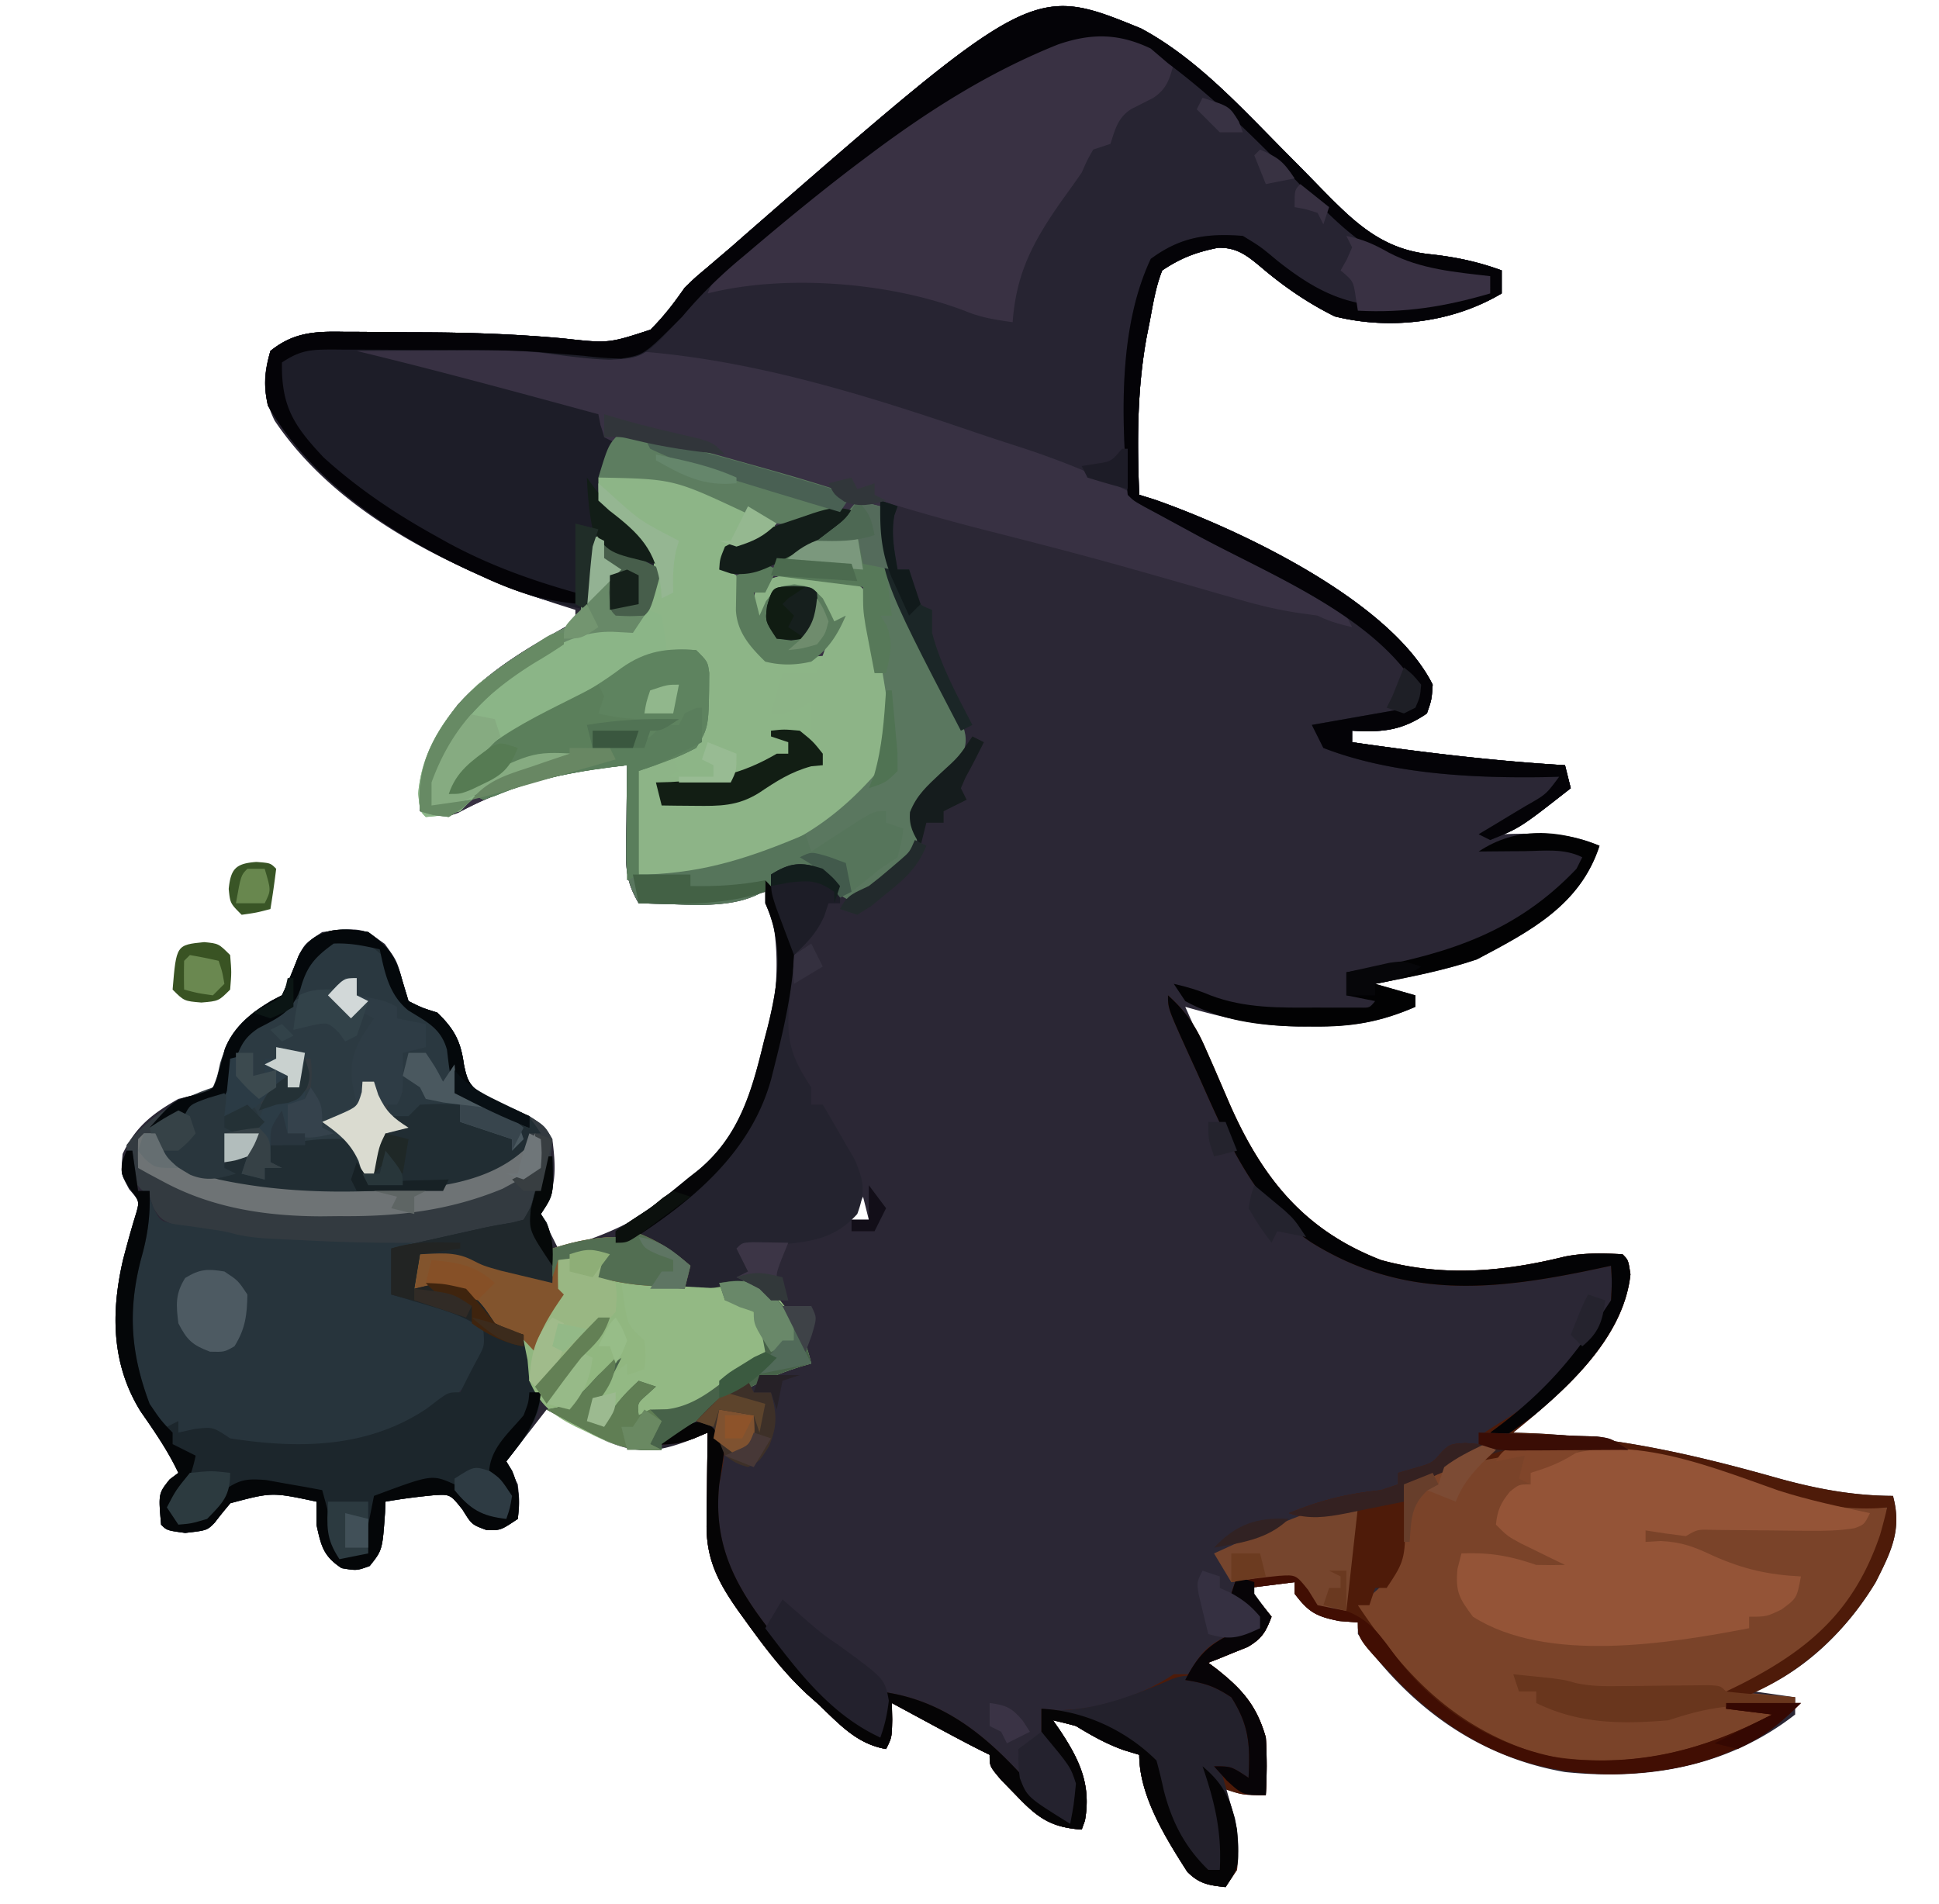<svg xmlns="http://www.w3.org/2000/svg" width="337" height="331"><path fill="#2B2735" d="M198.305 4.941c9.58 5.128 17.252 13.575 24.836 21.22l2.132 2.148a644 644 0 0 1 4.083 4.171c5.82 5.93 10.634 10.83 19.207 11.708 4.415.482 8.257 1.285 12.437 2.812v4c-8.578 5.1-19.34 6.387-29 4-4.716-2.324-8.93-5.233-12.926-8.645-2.4-2.003-4.196-3.382-7.394-3.285-3.824.775-6.406 1.747-9.68 3.93-1.15 2.86-1.608 5.915-2.187 8.938l-.529 2.67c-1.662 9.15-1.661 18.13-1.284 27.392l2.666.832C215.099 91.888 241.668 104.305 249 119c-.176 2.617-.176 2.617-1 5-4.334 2.993-7.817 3.311-13 3v2c12.32 1.78 24.571 3.262 37 4l1 4q-1.871 1.443-3.75 2.875l-2.11 1.617c-1.987 1.4-3.938 2.487-6.14 3.508l2.195-.07c5.35-.1 9.8-.095 14.805 2.07-3.358 10.378-12.177 14.924-21.312 19.75-5.772 1.957-11.713 3.082-17.688 4.25l7 2v2c-6.136 2.672-11.089 3.468-17.75 3.375l-2.477.035c-6.893-.032-13.163-1.533-19.773-3.41q2.38 5.343 4.797 10.669c.81 1.792 1.61 3.589 2.41 5.386C219.195 204.213 226.134 213.607 240 219c10.712 2.975 21.251 2.058 31.926-.586 3.414-.681 6.603-.6 10.074-.414 1 1 1 1 1.375 3.5-1.239 11.563-11.836 20.57-20.375 27.5l3.191.113c14.908.633 28.55 3.771 42.857 7.822 6.688 1.845 12.983 3.036 19.952 3.065 1.603 5.898-.328 9.713-3 15-4.864 8.092-12.2 15.39-21 19l7 1v3c-11.633 9.075-25.63 11.49-40 10-15.255-2.648-27.12-11.421-36-24v-2l-3.25-.25c-4.029-.806-5.312-1.532-7.75-4.75v-2l-8 1 4 5c-1.018 2.661-1.667 3.805-4.164 5.266l-2.461.984-2.477 1.016L210 289l1.426 1.066c4.436 3.519 6.985 6.327 8.574 11.934.216 3.351.182 6.648 0 10-4 0-4 0-7-1l1 3.063c1.056 3.719 1.298 7.06 1 10.937l-2 3c-2.93-.327-4.552-.547-6.66-2.68-3.727-5.834-8.34-13.18-8.34-20.32l-2.687-.812c-3.094-1.11-5.518-2.496-8.313-4.188a83 83 0 0 0-4-1l1.059 1.504c3.445 5.144 5.65 9.55 4.504 15.933L188 318c-5.41-.389-7.669-2.059-11.375-5.937l-2.648-2.715C172 307 172 307 172 305l-1.578-.773c-3.087-1.564-6.127-3.208-9.172-4.852l-1.824-.984L155 296l.063 2.875C155 302 155 302 154 304c-5.242-.907-8.236-4.478-12-8l-1.723-1.527c-4.086-3.797-7.34-8.09-10.59-12.598l-1.312-1.813c-3.522-4.997-5.646-8.98-5.57-15.144l.02-2.822.05-2.909.027-2.966q.036-3.61.098-7.221l-3.625 1.5c-5.33 1.96-8.67 2.215-14.023-.031q-1.873-.966-3.727-1.969l-1.941-1.012A465 465 0 0 1 95 245l-7 9 2 4c.313 3.125.313 3.125 0 6-3 2-3 2-5.437 1.938C82 265 82 265 80.375 262.375c-2.134-2.671-2.134-2.671-5.07-2.48-2.795.268-5.54.623-8.305 1.105l-.078 1.863c-.46 6.56-.46 6.56-2.672 9.325-2.25.812-2.25.812-4.875.375-3.202-2.107-3.564-3.878-4.375-7.563v-4c-7.733-1.647-7.733-1.647-14.953.27a78 78 0 0 0-2.707 3.355C36 266 36 266 32.187 266.438 29 266 29 266 28 265c-.47-5.412-.47-5.412 1.5-7.875L31 256c-1.814-3.845-4.14-7.201-6.562-10.684-5.068-8.166-5.18-17.146-3.063-26.316.725-2.763 1.47-5.505 2.324-8.23.546-1.98.546-1.98-1.262-4.083C21 204 21 204 21.313 200.563c2.235-4.717 5.19-7.015 9.688-9.562l3.313-.812c2.813-.874 2.813-.874 3.476-3.09q.657-2.382 1.297-4.77c1.747-4.45 5.728-7.235 9.914-9.328 1.087-2.25 1.982-4.549 2.902-6.871C53 164 53 164 56 162c6.912-.78 6.912-.78 10.875 2.063C69 167 69 167 70 170.688L71 174c2.376 1.184 2.376 1.184 5 2 2.985 2.9 4.072 4.986 4.625 9 .6 2.96 1.028 3.766 3.578 5.484 2.58 1.222 5.182 2.373 7.797 3.516 2.625 1.688 2.625 1.688 4 4 .626 4.991.836 8.746-2 13l3 6c11.774-2.695 23.915-10.23 30.828-20.43 5.721-12.549 9.714-28.227 5.172-41.57l-3.125 1c-6.188 1.586-12.537 1.16-18.875 1-1.777-3.062-2.24-5.24-2.195-8.766l.02-2.695.05-2.789.027-2.836q.036-3.458.098-6.914c-10.458 1.05-19.845 3.155-29.195 8.18-2.52 1.145-4.202.543-6.805-.18-.63-7.559 1.992-12.68 6.625-18.562C85.224 116.229 92.717 111.958 100 108v-2l-3.156-.996c-18.064-5.912-38.15-15.583-49.11-31.887C45.658 68.907 45.638 65.428 47 61c3.989-3.214 7.658-3.416 12.59-3.328l2.221.006q2.349.01 4.698.041c2.444.031 4.888.04 7.332.044 8.079.037 16.045.325 24.094 1.06 7.836.864 7.836.864 15.108-1.514 2.317-2.294 4.1-4.637 5.957-7.309 1.836-1.773 1.836-1.773 3.75-3.375l1.992-1.703L127 43l2.758-2.422c49.709-43.331 49.709-43.331 68.547-35.637M150 208l-2 4h3z"/><path fill="#272432" d="M198.305 4.941c9.58 5.128 17.252 13.575 24.836 21.22l2.132 2.148a644 644 0 0 1 4.083 4.171c5.82 5.93 10.634 10.83 19.207 11.708 4.415.482 8.257 1.285 12.437 2.812v4c-8.578 5.1-19.34 6.387-29 4-4.716-2.324-8.93-5.233-12.926-8.645-2.4-2.003-4.196-3.382-7.394-3.285-3.824.775-6.406 1.747-9.68 3.93-1.15 2.86-1.608 5.915-2.187 8.938l-.529 2.67c-1.662 9.15-1.661 18.13-1.284 27.392l2.666.832C215.099 91.888 241.668 104.305 249 119c-.176 2.617-.176 2.617-1 5-4.334 2.993-7.817 3.311-13 3v2c12.32 1.78 24.571 3.262 37 4l1 4c-8.783 6.889-8.783 6.889-14 9l-2-1 2.809-1.68 3.628-2.195 1.854-1.105c3.424-1.942 3.424-1.942 5.709-5.02l-2.316.07c-12.504.211-26.907-.491-38.684-5.07l-2-4 17-3 1-4c-7.655-11.831-23.944-18.355-35.973-24.897q-2.672-1.457-5.336-2.927c-7.756-4.271-15.357-8.258-23.754-11.114l-2.226-.769q-2.262-.779-4.527-1.55c-2.034-.692-4.064-1.394-6.094-2.098-12.292-4.201-24.763-7.39-37.402-10.332-.907-.215-1.814-.43-2.749-.65C121.97 63.298 116.104 62.457 110 62l-2.097-.167C92.624 60.703 77.309 60.897 62 61l2.917.714C78.002 64.925 90.997 68.47 104 72l.375 1.938L105 76l2 1-1 2.188c-1.059 2.978-1.413 4.689-1 7.812 1.925 2.124 1.925 2.124 4.438 3.938 4.422 3.711 4.422 3.711 5.812 7.187-.306 3.516-1.456 5.861-3.25 8.875-1.666.043-3.334.04-5 0-1-1-1-1-1.125-4 .125-3 .125-3 1.125-4l-1.437-1.437L103 95l-1 11c-6.372-1.243-11.976-2.994-17.875-5.687l-2.375-1.077C68.176 92.954 54.201 83.784 46.563 70.5c-.794-3.528-.53-6.021.437-9.5 3.977-3.226 7.663-3.416 12.59-3.328l2.221.006q2.349.01 4.698.041c2.444.031 4.888.04 7.332.044 8.079.037 16.045.325 24.094 1.06 7.836.864 7.836.864 15.108-1.514 2.317-2.294 4.1-4.637 5.957-7.309 1.836-1.773 1.836-1.773 3.75-3.375l1.992-1.703L127 43l2.758-2.422c49.709-43.331 49.709-43.331 68.547-35.637"/><path fill="#383143" d="M54 60c41.323-.212 41.323-.212 56 1l2.26.168c19.41 1.643 38.486 7.586 56.836 13.847 2.799.95 5.607 1.863 8.42 2.77 9.631 3.158 18.014 6.834 26.675 12.147 3.422 2.02 6.97 3.804 10.496 5.63 18.409 9.63 18.409 9.63 20.313 13.438-2.169-.506-4-1-6-2l-3.204-.449c-3.648-.53-6.993-1.349-10.53-2.371l-1.902-.544q-2.015-.576-4.028-1.158c-3.564-1.03-7.133-2.044-10.703-3.056l-2.19-.621c-8.161-2.303-16.367-4.421-24.587-6.505A379 379 0 0 1 153 87c2.185 13.955 7.442 26.906 14.365 39.18.815 2.337.51 3.532-.365 5.82-1.848 1.86-1.848 1.86-4.062 3.75-2.242 2.027-2.242 2.027-3.938 4.25.063 1.97.126 3.948.383 5.902-.899 4.926-6.614 8.19-10.383 11.098-3.688-1.23-4.724-2.939-7-6-4.1.28-4.1.28-7.375 2.438-5.174 4.974-14.262 3.73-20.844 3.632L111 157c-1.777-3.062-2.24-5.24-2.195-8.766l.02-2.695.05-2.789.027-2.836q.036-3.458.098-6.914c-10.458 1.05-19.845 3.155-29.195 8.18-2.52 1.145-4.202.543-6.805-.18-.63-7.559 1.992-12.68 6.625-18.562 4.861-5.391 11.134-9.249 17.438-12.75 3.008-1.369 3.008-1.369 3.937-3.688.274-2.82.446-5.64.621-8.469C102 95 102 95 104 93l.313 1.875c.562 2.49.562 2.49 3.687 4.125l-1 1c-.04 2-.043 4 0 6h5c1.663-4.647 1.663-4.647 1.625-9.5-1.716-2.64-3.33-3.854-5.812-5.75-3.725-3.053-3.725-3.053-4.114-6.129.281-2.275.723-4.406 1.301-6.621.105-2.21.105-2.21-1-5-2.328-1.013-2.328-1.013-5.223-1.684l-3.299-.866-3.54-.888a1493.043 1493.043 0 0 0-10.68-2.739 910 910 0 0 1-8.262-2.132C66.664 63.05 60.503 61.726 54 61z"/><path fill="#7A4329" d="M306.168 258.273c7.126 2.32 14.396 3.065 21.832 3.727-.93 7.678-3.158 12.978-8 19l-1.527 1.906c-4.847 5.404-10.927 8.16-17.473 11.094l11 1c-8.548 9.403-20.925 11.416-33 12-14.225.125-24.345-6.254-34.586-15.613-3.2-3.163-6.121-6.5-8.414-10.387v-2l2.375-1.813c2.904-2.42 3.555-3.627 4.625-7.187q-.08-2.94-.25-5.875c.312-4.143.697-5.617 3.793-8.46 18.265-10.3 40.984-3.688 59.625 2.608"/><path fill="#1D1D28" d="M198.305 4.941c9.58 5.128 17.252 13.575 24.836 21.22l2.132 2.148a644 644 0 0 1 4.083 4.171c5.82 5.93 10.634 10.83 19.207 11.708 4.415.482 8.257 1.285 12.437 2.812v4c-8.578 5.1-19.34 6.387-29 4-4.716-2.324-8.93-5.233-12.926-8.645-2.4-2.003-4.196-3.382-7.394-3.285-3.824.775-6.406 1.747-9.68 3.93-1.15 2.86-1.608 5.915-2.187 8.938l-.529 2.67c-1.662 9.15-1.661 18.13-1.284 27.392l2.666.832C215.099 91.888 241.668 104.305 249 119c-.176 2.617-.176 2.617-1 5-4.334 2.993-7.817 3.311-13 3v2c12.32 1.78 24.571 3.262 37 4l1 4c-8.783 6.889-8.783 6.889-14 9l-2-1 2.809-1.68 3.628-2.195 1.854-1.105c3.424-1.942 3.424-1.942 5.709-5.02l-2.316.07c-12.504.211-26.907-.491-38.684-5.07l-2-4 17-3 1-4c-8.002-12.367-25.426-19.18-38-26l-1.854-1.007-1.7-.923-3.008-1.632-2.567-1.38C197 87 197 87 196 86c-1.078-13.116-1.706-28.803 4-41 5.116-3.787 9.696-4.487 16-4 3.063 1.863 3.063 1.863 6 4.313 8.297 6.587 14.232 8.705 25 7.687 4.065-.803 8.03-1.817 12-3-4.017-2.678-7.64-2.615-12.383-3.047-9.465-2.494-15.909-9.924-22.492-16.766C217.381 23.312 210.735 16.766 203 11l-3-2.562c-5.506-2.639-10.283-2.718-16.102-.714C171.928 12.51 161.265 19.282 151 27l-1.823 1.368c-6.584 4.982-12.95 10.222-19.24 15.57l-1.769 1.482c-2.972 2.531-5.696 5.103-8.27 8.04-7.865 8.746-7.865 8.746-13.918 9.067-4.017-.124-7.97-.71-11.951-1.235-5.559-.535-11.137-.42-16.716-.371-3.212.027-6.425.033-9.637.044Q64.838 60.98 62 61l2.917.714C78.002 64.925 90.997 68.47 104 72l.375 1.938L105 76l2 1-1 2.188c-1.059 2.978-1.413 4.689-1 7.812 1.925 2.124 1.925 2.124 4.438 3.938 4.422 3.711 4.422 3.711 5.812 7.187-.306 3.516-1.456 5.861-3.25 8.875-1.666.043-3.334.04-5 0-1-1-1-1-1.125-4 .125-3 .125-3 1.125-4l-1.437-1.437L103 95l-1 11c-6.372-1.243-11.976-2.994-17.875-5.687l-2.375-1.077C68.176 92.954 54.201 83.784 46.563 70.5c-.794-3.528-.53-6.021.437-9.5 3.977-3.226 7.663-3.416 12.59-3.328l2.221.006q2.349.01 4.698.041c2.444.031 4.888.04 7.332.044 8.079.037 16.045.325 24.094 1.06 7.836.864 7.836.864 15.108-1.514 2.317-2.294 4.1-4.637 5.957-7.309 1.836-1.773 1.836-1.773 3.75-3.375l1.992-1.703L127 43l2.758-2.422c49.709-43.331 49.709-43.331 68.547-35.637"/><path fill="#333A40" d="M64 162c3.68 2.64 4.812 4.306 6 8.688L71 174c2.376 1.184 2.376 1.184 5 2 2.985 2.9 4.072 4.986 4.625 9 .6 2.96 1.028 3.766 3.578 5.484 2.58 1.222 5.182 2.373 7.797 3.516 2.75 1.75 2.75 1.75 4 4-.285 5.221-1.89 9.795-5 14-16.64 9.351-42.421 5.661-59.98 1.23C28 212 28 212 26.672 209.95L26 208l-1.562-1.375C22.229 204.129 22 202.298 22 199c3.789-4.973 9.114-8.038 15-10 .77-1.907.77-1.907 1.25-4.187 1.557-5.222 4.306-7.815 8.75-10.813l2-1c1.087-2.25 1.982-4.549 2.902-6.871 2.517-4.882 7.19-5.05 12.098-4.129"/><path fill="#8DB587" d="m119 84 2.18.77A204 204 0 0 1 127 87l2.016.785c4.86 1.966 4.86 1.966 5.984 4.215l-9 4v3l2 1c.607 2.47.957 4.944 1.34 7.457.754 2.904 1.494 4.46 3.66 6.543 2.509.483 2.509.483 5.188.25l2.73-.11L143 114c1.414-2.382 1.414-2.382 2-5l-2-1a78 78 0 0 1-2-5h-6l-2 6-2-2c0-4 0-4 1.5-5.75 4.698-2.349 9.364-1.415 14.375-.687C150 102 150 102 151.313 104.813c.264 1.39.486 2.787.687 4.187.182 1.002.364 2.003.55 3.035 2.776 16.14 2.776 16.14.012 22.028-6.954 7.972-13.608 12.35-23.562 15.937l-2.54 1.09c-2.585.956-4.844 1.342-7.585 1.597l-2.57.262C114 153 114 153 111 152l-1-19 8.496-2.637c2.709-1.114 2.709-1.114 3.344-3.71.15-2.476.293-4.923.285-7.403l.008-2.36c.074-1.902.074-1.902-1.133-2.89-8.731-1.145-14.606 3.667-21.305 8.43-3.133 2.227-6.343 4.106-9.757 5.882-7.05 3.659-7.05 3.659-11.938 9.688l1.977-1.023c12.42-6.339 12.42-6.339 20.023-5.977-4.474 2.385-9.246 3.96-14.004 5.684-2.781 1.222-3.988 2.162-5.996 4.316-3.125.75-3.125.75-6 1-1-1-1-1-1.312-4.062.606-7.645 4.806-13.75 10.312-18.938a107 107 0 0 1 14.063-9.312c3.008-1.369 3.008-1.369 3.937-3.688.274-2.82.446-5.64.621-8.469C102 95 102 95 104 93l.313 1.875c.562 2.49.562 2.49 3.687 4.125l-1 1c-.04 2-.043 4 0 6h5c1.663-4.647 1.663-4.647 1.625-9.5-2.132-3.28-4.861-5.378-7.945-7.754C104 87 104 87 104 83c5.207-3.298 9.688-.925 15 1"/><path fill="#27343C" d="m26 208 .664 1.926c1.178 2.31 1.178 2.31 3.797 2.867l2.914.394c5.614.81 5.614.81 7.517 1.318 2.222.522 4.28.701 6.557.811l2.572.127 2.666.12 2.608.13c5.575.265 11.124.347 16.705.307l-4 1 .563 1.813C69 221 69 221 68 224c1.338.38 1.338.38 2.703.77l3.547 1.042 3.516 1.02C80.722 227.9 82.643 228.964 85 231c-.853 5.334-3.169 9.43-7.219 12.902-11.488 7.991-24.27 9.24-37.781 7.098a225 225 0 0 1-5-2l-3.062.188C29 249 29 249 26.813 247.188 21.053 237.059 21.193 226.944 24 216l.578-2.348c.466-1.886.943-3.77 1.422-5.652"/><path fill="#4E1B09" d="M203 173c3.172 2.873 4.9 5.44 6.586 9.36l1.383 3.132 2.789 6.469c5.67 12.838 12.834 21.824 26.242 27.039 10.712 2.975 21.251 2.058 31.926-.586 3.414-.681 6.603-.6 10.074-.414 1 1 1 1 1.375 3.5-1.239 11.563-11.836 20.57-20.375 27.5l3.191.113c14.908.633 28.55 3.771 42.857 7.822 6.688 1.845 12.983 3.036 19.952 3.065 1.603 5.898-.328 9.713-3 15-5.342 8.888-13.351 16.174-23 20l-3-1 2.563-1.25c12.032-6.126 19.736-12.879 24.183-25.941A99 99 0 0 0 328 262l-1.625.14c-8.513.393-16.262-1.895-24.375-4.14-25.357-7.789-25.357-7.789-50.437-3l-2.497 1.688C247 258 247 258 244 258l.105 2.414c.27 10.524.27 10.524-3.105 15.586h-2l-1 3h-2c8.426 12.592 17.164 21.548 32 26 14.618 2.702 26.997-.232 40-7l-8-1v-1h13c-9.065 9.065-20.2 12.117-32.687 12.375-14.904-.044-26.106-5.19-36.688-15.5C236 284.91 236 284.91 236 282l-3.25-.25c-4.029-.806-5.312-1.532-7.75-4.75v-2l-8 1 4 5c-1.018 2.661-1.667 3.805-4.164 5.266l-2.461.984-2.477 1.016L210 289l1.426 1.066c4.436 3.519 6.985 6.327 8.574 11.934.216 3.351.182 6.648 0 10-4 0-4 0-7-1l1 3.063c1.056 3.719 1.298 7.06 1 10.937l-2 3c-2.93-.327-4.552-.547-6.66-2.68-3.727-5.834-8.34-13.18-8.34-20.32l-2.687-.812c-3.094-1.11-5.518-2.496-8.313-4.188a83 83 0 0 0-4-1l1.059 1.504c3.445 5.144 5.65 9.55 4.504 15.933L188 318c-5.41-.389-7.669-2.059-11.375-5.937l-2.648-2.715C172 307 172 307 172 305l-1.578-.773c-3.087-1.564-6.127-3.208-9.172-4.852l-1.824-.984L155 296l.063 2.875C155 302 155 302 154 304c-5.242-.907-8.236-4.478-12-8l-1.723-1.527c-4.086-3.797-7.34-8.09-10.59-12.598l-1.312-1.813c-3.522-4.997-5.646-8.98-5.57-15.144l.02-2.822.05-2.909.027-2.966q.036-3.61.098-7.221l-2.324.992c-2.773 1.045-4.744 1.176-7.676 1.008 2.937-1.523 5.917-2.801 9-4 2.063 1.563 2.063 1.563 4 4-.25 3.188-.25 3.188-1 7-1.188 11.213 3.35 18.647 10.188 27.125 7.818 9.698 7.818 9.698 17.812 16.875v-8c10.593 1.351 18.016 7.302 25 15q1.428 1.447 2.875 2.875L185 316l1-1c-.307-6.044-1.47-8.989-5-14v-4l2.688.25c6.878.028 14.633-2.464 20.312-6.25h3l.688-1.812c1.698-2.83 3.363-3.748 6.312-5.188 2.813-.687 2.813-.687 5-1l-2.562-2.812c-1.442-1.583-1.442-1.583-2.438-3.188l1-3c3.371-.72 6.55-1.233 10-1 2.283 1.722 3.36 3.59 5 6 2.165.944 2.165.944 4 1l-.125-3.375c-.018-5.024 1.005-9.747 2.125-14.625l-3.75 1.063c-3.153.893-5.118.946-8.25-.063 5.475-2.249 10.124-3.402 16-4l3-1v-2l2.813-.812c3.146-.91 3.146-.91 4.75-2.813C252 251 252 251 254.688 250.813L257 251l1-2a103 103 0 0 1 4.063-2.562C269.313 241.7 276.708 234.182 280 226c.167-3.16.167-3.16 0-6l-2.895.621c-17.542 3.695-33.093 5.297-49.105-4.621-10.205-6.654-15.14-18.82-19.937-29.562l-1.495-3.268C203 175.286 203 175.286 203 173"/><path fill="#393143" d="M197 6c2.774 1.419 4.644 2.906 7 5-.668 2.673-1.245 4.513-3.621 6.047l-3.77 1.91c-2.341 1.518-2.772 3.462-3.609 6.043l-3 1c-1.035 1.818-1.035 1.818-2 4a226 226 0 0 1-3.375 4.75C179.667 41.795 176.619 47.336 176 56c-2.899-.405-5.526-.801-8.234-1.937C154.746 49.06 136.549 47.585 123 51c1.579-4.237 4.754-6.684 8.125-9.5L133 39.918C178.901 1.616 178.901 1.616 197 6"/><path fill="#5A775F" d="m149 87 4 1 .375 2.176c2.526 12.677 7.644 24.766 13.99 36.006.816 2.336.509 3.53-.365 5.818-1.848 1.86-1.848 1.86-4.062 3.75-2.242 2.027-2.242 2.027-3.938 4.25.063 1.97.126 3.948.383 5.902-.899 4.926-6.614 8.19-10.383 11.098-3.688-1.23-4.724-2.939-7-6-4.1.28-4.1.28-7.375 2.438-5.174 4.974-14.262 3.73-20.844 3.632L111 157c-1.777-3.062-2.24-5.24-2.195-8.766l.02-2.695.05-2.789.027-2.836q.036-3.458.098-6.914c-8.075.896-15.371 2.145-22.89 5.293L84 139l-2-1 12-6-1.977.805C87.387 134.678 82.772 136.493 78 138c3.29-8.05 13.731-12.104 21.027-16.144 3.116-1.737 5.967-3.532 8.723-5.793 4.215-2.675 8.265-3.418 13.25-3.063 2 2 2 2 2.266 3.953-.064 9.406-.064 9.406-2.266 13.047-3.274 1.74-6.457 2.819-10 4v18c13.203-.297 26.178-3.59 36-13 4.331-4.582 6.276-7.58 6.234-14.02-.356-4.533-1.25-8.945-2.167-13.395-.675-3.304-1.067-6.19-1.067-9.585l-16-2c1.355-4.065 3.225-4.487 6.938-6.5 4.703-2.492 4.703-2.492 8.062-6.5"/><path fill="#1C262C" d="M22 200h1l1 7h2c.152 4.277-.324 7.77-1.5 11.875-2.316 8.965-1.798 16.384 1.5 25.125 1.51 2.265 1.51 2.265 3 4l2-1v2l2.813-.625C37 248 37 248 40 250c11.877 1.85 23.893 1.73 34.188-5.187l2.105-1.606C78 242 78 242 80 242l.875-1.75c.725-1.45 1.474-2.89 2.25-4.312 1.08-2.04 1.08-2.04.875-4.938-3.224-2.15-5.984-3.025-9.687-4.125l-3.575-1.07L68 225v-8l8.688-1.937 2.474-.553 2.412-.537 2.33-.524c1.692-.362 3.397-.662 5.104-.941L91 212c1.305-2.218 1.305-2.218 2-5l1.125-3.312L95 201h1c.25 6.625.25 6.625-2 10l1 1.5c1.436 3.59 1.129 6.645 1 10.5q-2.877-.68-5.75-1.375l-3.234-.773C84 220 84 220 81.844 218.906c-2.885-1.418-5.69-1.027-8.844-.906l-1 6 3.188-.75C79 223 79 223 81.812 224.75 84 227 84 227 86 230a78 78 0 0 0 5 2c2.345 2.345 2.494 6.833 3 10-.118 4.941-3.062 8.239-6 12l1 1.625c1.26 2.991 1.35 5.16 1 8.375-3 2-3 2-5.437 1.938C82 265 82 265 80.375 262.375c-2.134-2.671-2.134-2.671-5.07-2.48-2.795.268-5.54.623-8.305 1.105l-.078 1.863c-.46 6.56-.46 6.56-2.672 9.325-2.25.812-2.25.812-4.875.375-3.202-2.107-3.564-3.878-4.375-7.563v-4c-7.733-1.647-7.733-1.647-14.953.27a78 78 0 0 0-2.707 3.355C36 266 36 266 32.187 266.438 29 266 29 266 28 265c-.47-5.412-.47-5.412 1.5-7.875L31 256c-1.814-3.845-4.14-7.201-6.562-10.684-5.068-8.166-5.18-17.146-3.063-26.316.724-2.759 1.467-5.497 2.32-8.219.542-2.002.542-2.002-1.195-4.281-1.5-2.5-1.5-2.5-1.187-4.812z"/><path fill="#945437" d="M309.063 259.05c5.22 1.688 10.576 2.809 15.937 3.95-1 2-1 2-2.7 2.621-2.737.451-5.315.473-8.09.442l-3.35-.024-3.485-.039q-3.426-.038-6.852-.062l-3.065-.036c-2.464-.07-2.464-.07-4.458 1.098q-3.511-.421-7-1v2l2.637-.152c3.676.166 5.868 1.026 9.176 2.59 5.225 2.309 9.501 3.278 15.187 3.562-.703 3.781-.703 3.781-3.375 5.75C307 281 307 281 304 281v2c-14.073 2.69-35.16 6.162-48-2-2.376-3.182-3.066-4.297-2.687-8.312L254 270c4.88-.195 8.419.406 13 2 1.666.039 3.334.045 5 0l-2.117-1.023-2.758-1.352-2.742-1.336C262 267 262 267 260 265c.244-2.526.824-3.785 2.438-5.75C264 258 264 258 266 258v-2c12.707-8.84 29.736-1.632 43.063 3.05"/><path fill="#91B780" d="M110 214c3.995 1.37 6.8 3.257 10 6l-1 3 2.598-.281c9.119-.576 9.119-.576 12.754 1.851 3.344 3.744 5.534 7.48 6.648 12.43l-1.687.48c-5.756 1.76-10.355 4.149-15.313 7.52l-2.5 1.621c-3.29 2.131-3.29 2.131-6.5 4.379v1c-5.123.4-8.715-.882-13.187-3.187l-1.866-.885c-3.986-2.009-6.146-3.83-7.947-7.928l-.312-3.625L91 233c-2.816-1.7-2.816-1.7-6-3l-1.937-2.625c-1.957-2.728-1.957-2.728-5.688-3.187-1.79-.1-3.582-.188-5.375-.188l1-6c5.627-1.238 8.012-.694 13 2 2.973.812 5.972 1.428 9 2l1-5c4.572-1.463 8.158-2.115 13-2z"/><path fill="#040307" d="M198.305 4.941c9.58 5.128 17.252 13.575 24.836 21.22l2.132 2.148a644 644 0 0 1 4.083 4.171c5.82 5.93 10.634 10.83 19.207 11.708 4.415.482 8.257 1.285 12.437 2.812v4c-8.578 5.1-19.34 6.387-29 4-4.716-2.324-8.93-5.233-12.926-8.645-2.4-2.003-4.196-3.382-7.394-3.285-3.824.775-6.406 1.747-9.68 3.93-1.15 2.86-1.608 5.915-2.187 8.938l-.529 2.67c-1.662 9.15-1.661 18.13-1.284 27.392l2.666.832C215.099 91.888 241.668 104.305 249 119c-.176 2.617-.176 2.617-1 5-4.334 2.993-7.817 3.311-13 3v2c12.32 1.78 24.571 3.262 37 4l1 4c-8.783 6.889-8.783 6.889-14 9l-2-1 2.809-1.68 3.628-2.195 1.854-1.105c3.424-1.942 3.424-1.942 5.709-5.02l-2.316.07c-12.504.211-26.907-.491-38.684-5.07l-2-4 17-3 1-4c-8.002-12.367-25.426-19.18-38-26l-1.854-1.007-1.7-.923-3.008-1.632-2.567-1.38C197 87 197 87 196 86c-1.078-13.116-1.706-28.803 4-41 5.116-3.787 9.696-4.487 16-4 3.063 1.863 3.063 1.863 6 4.313 8.297 6.587 14.232 8.705 25 7.687 4.065-.803 8.03-1.817 12-3-4.017-2.678-7.64-2.615-12.383-3.047-9.465-2.494-15.909-9.924-22.492-16.766C217.381 23.312 210.735 16.766 203 11l-3-2.562c-5.506-2.639-10.283-2.718-16.102-.714C171.928 12.51 161.265 19.282 151 27l-1.823 1.368c-6.584 4.982-12.95 10.222-19.24 15.57l-1.769 1.482c-3.504 2.984-6.627 6.076-9.58 9.609-6.62 6.652-6.62 6.652-10.589 7.295-2.244-.032-4.414-.226-6.644-.488a1031 1031 0 0 0-5.075-.418l-2.635-.227c-4.308-.311-8.61-.344-12.926-.359l-2.554-.01q-2.548-.007-5.096-.007c-2.624-.003-5.246-.021-7.87-.04q-2.52-.005-5.043-.005l-2.357-.022c-3.807.016-5.553.088-8.799 2.252-.124 7.661 2.083 11.03 7.285 16.543 5.913 5.351 12.317 9.654 19.278 13.52l2.335 1.302C85.01 98.213 92.22 100.82 100 103l1-3v5c-6.255-.496-11.136-1.999-16.812-4.625l-2.39-1.09C68.219 92.958 54.217 83.81 46.564 70.5c-.794-3.528-.53-6.021.437-9.5 3.977-3.226 7.663-3.416 12.59-3.328l2.221.006q2.349.01 4.698.041c2.444.031 4.888.04 7.332.044 8.079.037 16.045.325 24.094 1.06 7.836.864 7.836.864 15.108-1.514 2.317-2.294 4.1-4.637 5.957-7.309 1.836-1.773 1.836-1.773 3.75-3.375l1.992-1.703L127 43l2.758-2.422c49.709-43.331 49.709-43.331 68.547-35.637"/><path fill="#8DB487" d="M146.875 100.563C150 102 150 102 151.313 104.813c.264 1.39.486 2.787.687 4.187.182 1.002.364 2.003.55 3.035 2.776 16.14 2.776 16.14.012 22.028-6.954 7.972-13.608 12.35-23.562 15.937l-2.54 1.09c-2.585.956-4.844 1.342-7.585 1.597l-2.57.262C114 153 114 153 111 152l-1-19 7-1 1 2-2 1c7.637.505 12.373-.144 19-4h2v-2l-3-1v-1c3.146-.262 4.618-.248 7.313 1.5L143 130l-2-2c-.125-3.125-.125-3.125 0-6l-1.812 1C137 124 137 124 134 124l2-7h6l.938-2.875C144 111 144 111 145 109l-2-1a78 78 0 0 1-2-5h-6l-2 6-2-2c0-4 0-4 1.5-5.75 4.698-2.349 9.364-1.415 14.375-.687"/><path fill="#212D33" d="M64 162c3.68 2.64 4.812 4.306 6 8.688L71 174c2.376 1.184 2.376 1.184 5 2 2.985 2.9 4.072 4.986 4.625 9 .6 3.01 1.046 3.78 3.648 5.52a99 99 0 0 0 5.415 2.375C92 194 92 194 94 197h-2l-.25 1.813c-.981 2.86-2.242 3.543-4.75 5.187-14.542 6.165-33.892 5.413-49 2l-2-2c2.607-1.738 4.013-2.502 7-3l1 1 1-3 2 3v-3c4.453-1.425 8.27-2.537 13-2 1.875 1.25 1.875 1.25 3 3v4h2l.313-2.25c.73-2.92 1.755-4.482 3.687-6.75l-2-1 1-4h2l-1-7 4-3-2-1.375L69 177v-2l-7-2v-3h-2l-1 3-4-1v2l-1.742.355c-2.423.692-4.239 1.64-6.383 2.958l-2.07 1.238c-3.162 2.539-3.735 5.01-4.367 8.949-1.618 3.937-2.12 4.22-5.813 5.875A64.6 64.6 0 0 1 26 196c4.33-4.84 4.33-4.84 8.125-5.75 2.989-.906 2.989-.906 3.676-3.156q.647-2.382 1.285-4.766c1.747-4.45 5.728-7.235 9.914-9.328 1.087-2.25 1.982-4.549 2.902-6.871 2.517-4.882 7.19-5.05 12.098-4.129"/><path fill="#24232F" d="M133 153c3.23 3.23 4.922 6.783 5.082 11.332-.206 3.442-.556 6.858-.932 10.285-.527 6.25.395 9.164 3.85 14.383v3h2a390 390 0 0 1 3.563 6.125l2.003 3.445c1.621 3.878 1.865 5.5.434 9.43-3.686 4.082-7.545 4.766-12.812 5.25l-2.1.234c-1.694.187-3.391.354-5.088.516l2 5c-4.177 1.591-7.532 2.213-12 2l-1-2h2c-3.088-3.353-5.525-5.822-10-7l-3 1v-2a124 124 0 0 1 4.249-2.854c2.954-1.933 5.655-4.152 8.376-6.396l1.695-1.332c7.143-5.913 9.308-13.596 11.43-22.356l.668-2.552c1.85-7.466 2.855-14.35-.418-21.51zm14 50 1 2Z"/><path fill="#23212C" d="M122.063 247.188C124 248 124 248 126 251c-.28 2.34-.625 4.673-1 7-1.146 11.23 3.332 18.624 10.188 27.125 7.818 9.698 7.818 9.698 17.812 16.875v-8c10.593 1.351 18.016 7.302 25 15q1.428 1.447 2.875 2.875L185 316l1-1c-.307-6.044-1.47-8.989-5-14v-4l2.688.25c6.818.028 13.83-2.743 20.019-5.422 3.362-1.214 5.118-.314 8.293 1.172 2.853 2.378 4.582 4.585 6 8 .195 2.36.195 2.36.125 4.75l-.055 2.422L218 310l-6-3 .938 3.25L214 314l.625 2c.873 4.658 1.027 8.021-1.625 12-2.93-.327-4.552-.547-6.66-2.68-3.727-5.834-8.34-13.18-8.34-20.32l-2.687-.812c-3.094-1.11-5.518-2.496-8.313-4.188a83 83 0 0 0-4-1l1.059 1.504c3.445 5.144 5.65 9.55 4.504 15.933L188 318c-5.41-.389-7.669-2.059-11.375-5.937l-2.648-2.715C172 307 172 307 172 305l-1.578-.773c-3.087-1.564-6.127-3.208-9.172-4.852l-1.824-.984L155 296l.063 2.875C155 302 155 302 154 304c-5.242-.907-8.236-4.478-12-8l-1.723-1.527c-4.086-3.797-7.34-8.09-10.59-12.598l-1.312-1.813c-3.522-4.997-5.646-8.98-5.57-15.144l.02-2.822.05-2.909.027-2.966q.036-3.61.098-7.221l-2.324.992c-2.773 1.045-4.744 1.176-7.676 1.008l1.813-.875c5.942-3.056 5.942-3.056 7.25-2.937"/><path fill="#2C3A42" d="M60 170h2v3l2.375.438C67 174 67 174 69 175v2l5 1v4l-4 1 .063 3.375C70 190 70 190 69 192h-2v2l4 2-4 1-2 7h-2l-.937-2.437c-.826-2.454-.826-2.454-2.063-3.563-3.844-.175-7.254.168-11 1h-2v3l2 1h-3v2l-4-1 1-3-4 1v-5l6-1-2-3-4 1c.25-6.307.522-11.186 5-16 2.893-1.909 5.886-3.487 9-5l2.156-1.203L57 171l2 1zm-7 14-1 5h-2l-1-2-4 4 1 2c2.972-1.125 5.334-2.223 8-4 .25-2.584.25-2.584 0-5z"/><path fill="#8BB587" d="m103 93 2 1v3l3 2-1 1c-.04 2-.043 4 0 6l2.875-.062C113 106 113 106 115 107c.407 2.322.744 4.657 1 7l-2.457.676c-4.45 1.663-8.219 3.991-12.23 6.511l-2.401 1.493q-2.37 1.475-4.734 2.959a498 498 0 0 1-5.694 3.502l-2.921 1.797-2.497 1.527C80.88 134.09 79.513 135.748 78 138l1.977-1.023c12.42-6.339 12.42-6.339 20.023-5.977-4.474 2.385-9.246 3.96-14.004 5.684-2.781 1.222-3.988 2.162-5.996 4.316-3.125.75-3.125.75-6 1-1-1-1-1-1.312-4.062.606-7.645 4.806-13.75 10.312-18.938a107 107 0 0 1 14.063-9.312c3.008-1.369 3.008-1.369 3.937-3.688.203-1.83.365-3.664.5-5.5.389-5.278.389-5.278 1.5-7.5"/><path fill="#5E835F" d="M121 113c2 2 2 2 2.266 3.953-.064 9.406-.064 9.406-2.266 13.047-3.274 1.74-6.457 2.819-10 4v18l-2 1v-20c-8.148.968-15.314 2.121-22.89 5.293L84 139l-2-1 12-6-1.977.805C87.387 134.678 82.772 136.493 78 138c3.293-8.057 13.726-12.083 21.016-16.144 3.162-1.77 6.158-3.605 9.046-5.793 4.185-2.939 7.883-3.473 12.938-3.063"/><path fill="#93B984" d="m108 223 18 1v2l2.313.688c3.279 1.601 4.234 3.002 5.687 6.312-1.19 3.572-2.085 3.978-5.187 5.938-2.753 1.746-5.383 3.486-8 5.437-3.258 1.882-5.126 1.707-8.813 1.625-1.879 1.375-1.879 1.375-3 3 1.75-5.75 1.75-5.75 4-8-3.795 1.491-5.61 3.757-8 7l-3-1c1.24-4.957 2.786-7.117 7-10v2l3-1c.25-2.374.25-2.374 0-5l-1.437-1.375C109 230 109 230 108 223"/><path fill="#050405" d="M122.063 247.188C124 248 124 248 126 251c-.28 2.34-.625 4.673-1 7-1.146 11.23 3.332 18.624 10.188 27.125 7.818 9.698 7.818 9.698 17.812 16.875v-8c10.593 1.351 18.016 7.302 25 15q1.428 1.447 2.875 2.875L185 316l1-1c-.307-6.044-1.47-8.989-5-14v-4c7.391.329 14.755 3.755 20 9a95 95 0 0 1 1.25 5.125c1.418 5.52 3.632 9.872 7.75 13.875h2c.365-6.573-.864-11.795-3-18 3.894 3.245 4.997 6.069 6 11 .424 6.364.424 6.364-2 10-2.93-.327-4.552-.547-6.66-2.68-3.727-5.834-8.34-13.18-8.34-20.32l-2.687-.812c-3.094-1.11-5.518-2.496-8.313-4.188a83 83 0 0 0-4-1l1.059 1.504c3.445 5.144 5.65 9.55 4.504 15.933L188 318c-5.41-.389-7.669-2.059-11.375-5.937l-2.648-2.715C172 307 172 307 172 305l-1.578-.773c-3.087-1.564-6.127-3.208-9.172-4.852l-1.824-.984L155 296l.063 2.875C155 302 155 302 154 304c-5.242-.907-8.236-4.478-12-8l-1.723-1.527c-4.086-3.797-7.34-8.09-10.59-12.598l-1.312-1.813c-3.522-4.997-5.646-8.98-5.57-15.144l.02-2.822.05-2.909.027-2.966q.036-3.61.098-7.221l-2.324.992c-2.773 1.045-4.744 1.176-7.676 1.008l1.813-.875c5.942-3.056 5.942-3.056 7.25-2.937"/><path fill="#82542D" d="M110 214c3.995 1.37 6.8 3.257 10 6l-1 4q-2.625-.214-5.25-.437l-2.953-.247c-2.362-.267-4.516-.67-6.797-1.316l1-4-8 1 1.375 2.938c.862 2.843.747 3.81-.578 6.53A99 99 0 0 1 93 235l-1.348-1.445c-1.61-1.723-1.61-1.723-4.09-2.43C85 230 85 230 83.126 227.438c-2.006-2.787-2.006-2.787-5.75-3.25-1.79-.1-3.582-.188-5.375-.188l1-6c5.627-1.238 8.012-.694 13 2 2.973.812 5.972 1.428 9 2l1-5c4.572-1.463 8.158-2.115 13-2z"/><path fill="#040608" d="M22 200h1l1 7h2c.152 4.277-.324 7.77-1.5 11.875C22.177 227.87 22.715 235.23 26 244c2.016 2.964 2.016 2.964 4 5v2l4 2c-.706 3.669-2.277 6.705-4 10 1.725.955 1.725.955 4 1 2.562-2.312 2.562-2.312 5-5 2.68-1.89 3.901-2.007 7.234-1.758l3.516.633 3.547.617L56 259l3 11h4l2-10c10.057-3.753 10.057-3.753 14-2l5 5h4c-.613-2.962-1.254-4.38-3-7 .147-4.277 3.39-6.869 6-10 .853-2.217.853-2.217 1-4h2c-.457 5.027-2.992 8.149-6 12l1 1.625c1.26 2.991 1.35 5.16 1 8.375-3 2-3 2-5.437 1.938C82 265 82 265 80.375 262.375c-2.134-2.671-2.134-2.671-5.07-2.48-2.795.268-5.54.623-8.305 1.105l-.078 1.863c-.46 6.56-.46 6.56-2.672 9.325-2.25.812-2.25.812-4.875.375-3.202-2.107-3.564-3.878-4.375-7.563v-4c-7.733-1.647-7.733-1.647-14.953.27a78 78 0 0 0-2.707 3.355C36 266 36 266 32.187 266.438 29 266 29 266 28 265c-.47-5.412-.47-5.412 1.5-7.875L31 256c-1.814-3.845-4.14-7.201-6.562-10.684-5.068-8.166-5.18-17.146-3.063-26.316.724-2.759 1.467-5.497 2.32-8.219.542-2.002.542-2.002-1.195-4.281-1.5-2.5-1.5-2.5-1.187-4.812z"/><path fill="#2A3840" d="M61.063 163c3.43 1.168 4.743 2.125 6.937 5l1.375 3.5c1.913 4.121 3.79 5.215 7.625 7.5 2 3 2 3 2 6.875.085 2.157.085 2.157 1 4.125 2.495 1.693 4.947 2.792 7.75 3.895L90 195l1 3-2 2v-2l-9-3v-3c-3.417-.167-3.417-.167-7 0l-2 2h-4l1-4h2l-1-7 4-3-2-1.375L69 177v-2l-7-2v-3h-2l-1 3-4-1v2l-3-1c.258-3.78.622-5.579 3.188-8.437C58 163 58 163 61.062 163"/><path fill="#410E03" d="M225 273c1.239 1.5 2.472 3.006 3.629 4.57 1.44 1.766 1.44 1.766 4.684 2.18 4.943 1.676 6.53 4.508 9.609 8.586 7.341 9.411 16.836 15.133 28.633 17.324 13.562 1.314 24.439-1.411 36.445-7.66l-8-1v-1h13c-9.065 9.065-20.2 12.117-32.687 12.375-14.904-.044-26.106-5.19-36.688-15.5C236 284.91 236 284.91 236 282l-3.25-.25c-4.029-.806-5.312-1.532-7.75-4.75v-2l-8 1 4 5c-1.018 2.661-1.667 3.805-4.164 5.266l-2.461.984-2.477 1.016L210 289l1.426 1.066c4.436 3.519 6.985 6.327 8.574 11.934.216 3.351.182 6.648 0 10-4 0-4 0-6.75-2.5L211 307c3 0 3 0 6 2 .29-5.607.134-9.124-3-14-2.918-1.945-4.625-2.453-8-3 2.074-4.039 3.887-6.042 8-8 2.813-.687 2.813-.687 5-1l-2.562-2.812c-1.442-1.583-1.442-1.583-2.438-3.188l1-3c6.814-1.558 6.814-1.558 10-1"/><path fill="#2E3C45" d="M60 170h2v3l2.375.438C67 174 67 174 69 175v2l5 1v4l-4 1 .063 3.375C70 190 70 190 69 192h-2v2l4 2-4 1-2 7h-2l-.687-2.25c-1.557-3.261-3.398-4.679-6.313-6.75l6-3-.75-3.562c-.663-4.957.977-7.404 3.75-11.438l-2-1-.375 1.938L62 180l-2 1-1.125-1.562c-1.907-1.801-1.907-1.801-5.062-1.125L51 179c.375-2.937.375-2.937 1-6 2.427-1.213 4.335-1 7-1zm-11 8 2 2-2 1-2-2z"/><path fill="#56755B" d="M154 141v2l3 1c-.312 2.375-.312 2.375-1 5l-3 2-2.562 2.063C148 155 148 155 146 156l-4-5c-4.1.28-4.1.28-7.375 2.438-5.174 4.974-14.262 3.73-20.844 3.632L111 157l-1-5 2.5-.008c10.167-.34 18.216-3.05 27.5-6.992l1 3 2.336-1.531 3.039-1.969 3.023-1.969C152 141 152 141 154 141"/><path fill="#5D7D60" d="M108 75a97 97 0 0 1 9 2l2.982.797c3.24.883 6.473 1.79 9.706 2.703l3.337.934C138.06 82.849 143.046 84.319 148 86c-2.61 3.916-4.49 4.006-9 5-3.804.475-6.257-.41-9.703-2.004C117.015 83.248 117.015 83.248 104 83c1.75-5.75 1.75-5.75 4-8"/><path fill="#476249" d="M125 223c3.063-.5 3.063-.5 7 0 4.624 3.718 7.69 8.176 9 14l-1.687.48c-5.756 1.76-10.355 4.149-15.313 7.52l-2.5 1.621c-3.29 2.131-3.29 2.131-6.5 4.379v1c-5.27.454-8.84-1.048-13.375-3.5l-1.941-1.012A465 465 0 0 1 95 245l1.844-.352c3.233-.972 4.858-3.235 7.156-5.648a97 97 0 0 1 4-3 71 71 0 0 1-3.625 6.625c-1.542 2.206-1.542 2.206-1.375 4.375l2 1 .75-1.75c1.417-2.55 3.126-4.268 5.25-6.25l3 1-1.5 1.375c-1.726 1.501-1.726 1.501-1.5 3.625l2-1 2.938-.062c5.118-.616 8.747-4.067 12.707-7.125C131 236 131 236 133 235c-.62-3.465-.62-3.465-2-7-2.49-1.297-2.49-1.297-5-2z"/><path fill="#030305" d="M203 173c3.172 2.873 4.9 5.44 6.586 9.36l1.383 3.132 2.789 6.469c5.67 12.838 12.834 21.824 26.242 27.039 10.712 2.975 21.251 2.058 31.926-.586 3.414-.681 6.603-.6 10.074-.414 1 1 1 1 1.375 3.5-1.063 9.926-9.371 18.333-16.734 24.465A125 125 0 0 1 261 250l-2-1 2.125-1.582c7.021-5.447 11.993-10.954 16.875-18.418l2-3c.167-3.125.167-3.125 0-6l-2.895.621c-17.542 3.695-33.093 5.297-49.105-4.621-10.205-6.654-15.14-18.82-19.937-29.562l-1.495-3.268C203 175.286 203 175.286 203 173"/><path fill="#6E7375" d="M25 197h2l.766 1.867c2.248 3.885 6.1 4.836 10.234 6.133 8.966 1.918 17.86 2.351 27 2l3.059-.09c8.34-.444 17.582-1.551 23.691-7.66L93 197c1 1 1 1 1.063 3.563L94 203a235 235 0 0 1-4.25 2.313l-2.39 1.3c-9.318 3.846-18.352 4.869-28.36 4.762l-3.29.035c-9.593-.034-18.934-1.458-27.46-6.097l-2.484-1.325L24 203a100 100 0 0 1 0-5z"/><path fill="#20282C" d="M95 201h1c.25 6.625.25 6.625-2 10l1 1.5c1.436 3.59 1.129 6.645 1 10.5q-2.877-.68-5.75-1.375l-3.234-.773C84 220 84 220 81.844 218.906c-2.885-1.418-5.69-1.027-8.844-.906l-1 6 3.188-.75C79 223 79 223 81.812 224.75 84 227 84 227 86 230c2.552 1.205 2.552 1.205 5 2v2c-2.754-.424-4.168-1.125-6.437-2.812-4.852-3.44-10.91-4.61-16.563-6.188v-8l8.688-1.937 2.474-.553 2.412-.537 2.33-.524c1.692-.362 3.397-.662 5.104-.941L91 212c1.305-2.218 1.305-2.218 2-5l1.125-3.312z"/><path fill="#76452D" d="m236 262-2 18-5-1-1.625-2.625c-2.134-2.671-2.134-2.671-5.07-2.48-2.795.268-5.54.623-8.305 1.105l-3-5c17.543-8 17.543-8 25-8"/><path fill="#020203" d="M278 147c-3.358 10.378-12.177 14.924-21.312 19.75-5.772 1.957-11.713 3.082-17.688 4.25l7 2v2c-6.11 2.654-11.111 3.516-17.75 3.438l-2.648-.017c-6.895-.161-13.47-1.038-19.602-4.421l-2-3c2.244.499 4.25 1.105 6.375 2 6.004 2.287 12.106 2.154 18.438 2.125l2.638.012 2.506-.004 2.28-.004c1.79.062 1.79.062 2.763-1.129l-5-1v-4l3.734-.664c14.304-2.68 25.964-6.471 36.266-17.336l1-2c-3.188-1.594-6.629-1.102-10.125-1.062l-2.285.013q-2.795.02-5.59.049c6.558-4.372 13.862-3.855 21-1"/><path fill="#5B7F5B" d="m104 119 1 2-1 3c4.672 1.206 9.215 1.094 14 1-3 2-3 2-5 2l-1 3-3.586.297C99.62 131.1 92.046 132.15 84 136c-1.993.687-3.99 1.365-6 2 3.78-9.249 17.58-14.33 26-19"/><path fill="#5A7B5C" d="m133 98 2 1-2 4h-2l1 4 1.125-2.5c1.875-2.5 1.875-2.5 4.938-2.937C141 102 141 102 143 104a89 89 0 0 1 2 4l2-1c-1.459 3.404-2.998 5.788-6 8-2.798.627-5.21.682-8 0-2.639-2.571-4.907-5.157-5.098-8.945L128 100c2.375-1.062 2.375-1.062 5-2"/><path fill="#23212D" d="M136 278a941 941 0 0 1 4.707 4.102c2.352 1.995 2.352 1.995 5.242 3.984 7.827 5.712 7.827 5.712 8.531 9.492-.269 2.284-.69 4.266-1.48 6.422-8.658-3.984-14.376-11.567-20-19z"/><path fill="#393143" d="M234 41c2.966.63 4.696 1.392 7.438 2.938 5.5 2.87 11.472 3.356 17.562 4.062v3c-7.823 2.294-14.845 3.433-23 3l-.375-2.375c-.416-2.766-.416-2.766-2.625-4.625l1.063-1.875L235 43z"/><path fill="#04080B" d="M64 162c3.68 2.64 4.812 4.306 6 8.688L71 174c2.376 1.184 2.376 1.184 5 2 2.985 2.9 4.072 4.986 4.625 9 .603 3.06 1.1 3.81 3.719 5.625A90 90 0 0 0 92 194v2c-1.68-.63-3.343-1.31-5-2l-2.043-.672c-2.328-.899-4.055-1.7-5.957-3.328-.75-2.52-1.008-4.942-1.316-7.55-1.058-3.79-3.573-4.852-6.774-6.868-3.31-2.74-4.04-6.505-4.91-10.582-2.86-.63-5.113-1.118-8-1-3.347 2.401-4.733 4.014-5.812 8-1.558 3.936-3.654 4.83-7.313 6.727-2.259 1.534-2.914 2.74-3.875 5.273l-.562 3.5c-1.618 3.937-2.12 4.22-5.813 5.875A64.6 64.6 0 0 1 26 196c4.33-4.84 4.33-4.84 8.125-5.75 2.989-.906 2.989-.906 3.676-3.156q.647-2.382 1.285-4.766c1.747-4.45 5.728-7.235 9.914-9.328 1.087-2.25 1.982-4.549 2.902-6.871 2.517-4.882 7.19-5.05 12.098-4.129"/><path fill="#69361D" d="M263 291q2.126.214 4.25.438l2.39.246c2.36.316 2.36.316 4.17.832 2.588.572 4.927.58 7.577.546l3.092-.023 3.209-.039a1427 1427 0 0 1 6.324-.062l2.827-.036C299 293 299 293 300 294c2.016.234 4.038.413 6.063.563l3.347.253L312 295v1l-3.29.148-4.335.227c-.713.03-1.426.062-2.16.094-4.432.244-7.986 1.12-12.215 2.531-8.187.687-15.556.646-23-3v-2h-3z"/><path fill="#688968" d="m103 93 2 1v3l3 2-1 1c-.04 2-.043 4 0 6l5 1-2 3-3.437-.187c-8.185-.267-15.017 5.478-20.938 10.562C79.468 126.209 75.537 131.412 75 140l7-1c-1.687 1.563-1.687 1.563-4 3-2.75-.312-2.75-.312-5-1-.63-7.559 1.992-12.68 6.625-18.562 4.861-5.391 11.134-9.249 17.438-12.75 3.008-1.369 3.008-1.369 3.937-3.688.203-1.83.365-3.664.5-5.5.389-5.278.389-5.278 1.5-7.5"/><path fill="#99B783" d="m106 218-1 4 2 1c.23 2.285.23 2.285 0 5-1.574 1.809-1.574 1.809-3.687 3.438-3.62 2.931-6.451 5.895-9.313 9.562l-2-1c.385-6.165 2.47-9.986 6-15l-1-1a100 100 0 0 1 0-5c3.426-1.618 5.38-2.34 9-1"/><path fill="#5A7E5C" d="M122 123v6q-1.904.972-3.812 1.938l-2.145 1.09C114 133 114 133 111 134v18l-2 1v-20c-8.148.968-15.314 2.121-22.89 5.293L84 139l-2-1c5.55-2.927 11-5.167 17-7v-1l2.738-.113 3.575-.2 3.55-.175c3.367-.55 3.995-1.054 6.137-3.512h3l1-2c2-1 2-1 3-1"/><path fill="#577959" d="m149 93 .813 2.438L151 98l3 1 1 8h-2l1.063 1.625c1.226 3.108.666 5.17-.063 8.375h-2q-.506-2.625-1-5.25l-.562-2.953C150 106 150 106 150 102l-16-2c1-3 1-3 3.145-4.168l2.667-1.02 2.645-1.042C145 93 145 93 149 93"/><path fill="#29363D" d="M53 184c1 3 1 3 .313 5.125C52 191 52 191 50.063 191.688L48 192l-3 1c1.37-3.161 1.99-3.993 5-6v2h2zm-14 6 1 2-1 2 5-2 2 4c-1.812 1.063-1.812 1.063-4 2l-3-1v6l2 1c-2.926.856-5.082 1.387-7.957.176-1.718-.997-3.385-2.082-5.043-3.176l1-4 2 2 2-3-1-2c1-2 1-2 4.063-3.125z"/><path fill="#4D5A62" d="M39 221c2.375 1.563 2.375 1.563 4 4-.062 3.546-.358 5.973-2.25 9-1.75 1-1.75 1-4.25.938-3.078-1.155-4.002-2.02-5.5-4.938-.392-3.202-.56-5.116 1.188-7.875 2.51-1.558 3.905-1.621 6.812-1.125"/><path fill="#050507" d="M133 153c3.47 3.47 4.884 6.843 5.145 11.684-.327 6.937-1.758 13.545-3.458 20.254l-.607 2.438C130.56 200.431 120.09 208.981 109 216h-2v-2a124 124 0 0 1 4.249-2.854c2.954-1.933 5.655-4.152 8.376-6.396l1.695-1.332c7.143-5.913 9.308-13.596 11.43-22.356l.668-2.552c1.85-7.466 2.855-14.35-.418-21.51z"/><path fill="#86AB81" d="m81 124 5 1 1 3-1.3 1.27c-1.715 1.745-3.304 3.553-4.888 5.417l-1.605 1.887L78 138l1.977-1.023c12.42-6.339 12.42-6.339 20.023-5.977-4.4 2.329-9.055 3.945-13.71 5.684-3.335 1.264-3.335 1.264-6.517 3.039C77 141 77 141 74 140c.284-6.674 3.078-10.71 7-16"/><path fill="#526E52" d="M110 214c3.995 1.37 6.8 3.257 10 6l-1 4q-2.625-.214-5.25-.437l-2.953-.247c-2.362-.267-4.516-.67-6.797-1.316l1-4-8 1-1 3v-5c4.572-1.463 8.158-2.115 13-2z"/><path fill="#121E14" d="M134 127c2.25-.25 2.25-.25 5 0 2.313 1.875 2.313 1.875 4 4v2l-2 .188c-3.56.964-6.088 2.618-9.133 4.656-3.695 2.288-6.816 2.264-11.054 2.219l-3.293-.028L115 140l-1-4 2.563-.078c7.248-.363 12.18-1.262 18.437-4.922h2v-2l-3-1z"/><path fill="#3D3028" d="m130 240 1 2h3c.994 3.793 1.155 5.61-.312 9.313C132 254 132 254 130 255c-2-.625-2-.625-4-2a208 208 0 0 1-2-5l-3-1c2.808-2.964 5.183-5.445 9-7"/><path fill="#070407" d="m215 274 3 1v2a83 83 0 0 0 3 4c-1.018 2.661-1.667 3.805-4.164 5.266l-2.461.984-2.477 1.016L210 289l1.426 1.066c4.436 3.519 6.985 6.327 8.574 11.934.216 3.351.182 6.648 0 10-4 0-4 0-6.75-2.5L211 307c3 0 3 0 6 2 .29-5.607.134-9.124-3-14-2.918-1.945-4.625-2.453-8-3 2.074-4.039 3.887-6.042 8-8 2.813-.687 2.813-.687 5-1l-2.562-2.812c-1.442-1.583-1.442-1.583-2.438-3.188z"/><path fill="#131D19" d="M149 89c-3.735 3.19-7.632 5.605-12 7.813l-1.828.982c-2.936 1.49-4.798 2.243-8.11 1.904L125 99c.117-1.836.117-1.836 1-4 2.695-1.414 2.695-1.414 6.125-2.625l3.563-1.266L139 90l2.313-.797c3.157-1.007 4.457-1.28 7.687-.203"/><path fill="#342121" d="M257 249c3.771.11 7.542.24 11.313.375l3.248.094 3.115.117 2.872.095C280 250 280 250 283 252l-2.12-.095c-16.895-1.304-16.895-1.304-32.06 4.782C247 258 247 258 244 258v3q-3.873.795-7.75 1.563l-2.21.458c-3.706.725-6.433 1.077-10.04-.021 5.475-2.249 10.124-3.402 16-4l3-1v-2l2.813-.812c3.146-.91 3.146-.91 4.75-2.813C252 251 252 251 254.688 250.813L257 251z"/><path fill="#1D1D27" d="M143 151c1.813 1.375 1.813 1.375 3 3v3h-2l-.75 2.25c-1.347 2.964-2.914 4.528-5.25 6.75a958 958 0 0 1-2-5.312l-1.125-2.989C134 155 134 155 134 152c3.335-2.1 5.26-2.247 9-1"/><path fill="#222423" d="M80 216v1l-7 1-1 6 3.188-.75C79 223 79 223 81.812 224.75 84 227 84 227 86 230c2.552 1.205 2.552 1.205 5 2v2c-2.754-.424-4.168-1.125-6.437-2.812-4.852-3.44-10.91-4.61-16.563-6.188v-8c3.981-1.327 7.85-1.07 12-1"/><path fill="#607E54" d="M107 236c0 3.998-1.788 5.751-4 9v2l2 1 .75-1.75c1.417-2.55 3.126-4.268 5.25-6.25l3 1-1.5 1.375c-1.726 1.501-1.726 1.501-1.5 3.625l2-1 2 2-2 4 2 1c-5.27.454-8.84-1.048-13.375-3.5l-1.941-1.012A465 465 0 0 1 95 245l1.84-.352c3.254-.976 4.882-3.195 7.16-5.648z"/><path fill="#496053" d="M112 76c12.144 2.883 24.07 6.333 36 10l-2 3c-3.337-.987-6.67-1.99-10-3l-1.931-.584q-3.13-.953-6.256-1.916l-2.014-.61c-4.409-1.364-8.63-2.898-12.799-4.89z"/><path fill="#24222E" d="M181 301c5.048 6.058 5.048 6.058 6 9-.375 3.75-.375 3.75-1 7-7.48-4.652-7.48-4.652-8.754-7.957C177 307.125 177 307.125 177 304z"/><path fill="#2C3C46" d="M53 189v3h-3v5h3v2h-6v3l2 1h-3v2l-4-1 1-3-4 1v-5l6-1 .188-1.875C46 192 46 192 48.438 190.813L51 190z"/><path fill="#395323" d="M35.5 163.75C38 164 38 164 40 166c.25 3 .25 3 0 6-2 2-2 2-5 2.25-3-.25-3-.25-5-2.25.647-7.765.647-7.765 5.5-8.25"/><path fill="#4A585F" d="M71 183h3c1.688 2.5 1.688 2.5 3 5l2-3 .188 2.336c.555 2.838.555 2.838 3.062 4.14l2.75 1.149c2.75 1.164 2.75 1.164 5 2.375l1 3-2 2v-2l-9-3v-3l-2.937-.375L74 191l-1-2-3-2z"/><path fill="#2B3B45" d="m48 182 5 1-1 6h-4l-1.937 1.938c-2.372 2.37-3.79 2.698-7.063 3.062l1-10 4-1v4h2v-3h2z"/><path fill="#475E4B" d="m105 94 10 5c-1.875 6.875-1.875 6.875-3 8-2.5.125-2.5.125-5 0-1-1-1-1-1.125-4 .125-3 .125-3 1.125-4l-3-3z"/><path fill="#DADBD0" d="M63 188h2l.75 2.313c1.36 2.923 2.566 3.987 5.25 5.687l-4 1-2 7h-2l-.687-2.25c-1.557-3.261-3.398-4.679-6.313-6.75l2.938-1.25c3.185-1.399 3.185-1.399 3.937-3.937z"/><path fill="#324249" d="M60 170h2v3l2 1a101 101 0 0 1-2 6l-2 1-1.125-1.562c-1.907-1.801-1.907-1.801-5.062-1.125L51 179c.375-2.937.375-2.937 1-6 2.427-1.213 4.335-1 7-1zm-11 8 2 2-2 1-2-2z"/><path fill="#678A64" d="M98 110v2a87 87 0 0 1-5.062 3.188C84.304 120.574 78.54 126.258 75 136v4l7-1c-1.687 1.563-1.687 1.563-4 3-2.75-.312-2.75-.312-5-1-.63-7.559 1.992-12.68 6.625-18.562 3.839-4.28 8.588-7.315 13.375-10.438 3-2 3-2 5-2"/><path fill="#1B2627" d="m153 87 3 1-.562 1.563c-.592 3.296-.005 6.16.562 9.437h2l.875 2.938c.767 3.169.767 3.169 3.125 4.062v4c1.492 5.695 4.307 10.798 7 16l-2 1c-14.243-27.349-14.243-27.349-14-40"/><path fill="#436145" d="M110 152h10v2c4.474.09 8.606-.143 13-1v2c-7.337 2.348-14.344 2.194-22 2z"/><path fill="#353041" d="m209 273 3 1v2l1.813.813c2.185 1.186 3.6 2.283 5.187 4.187v2c-3.53 1.667-5.283 2.136-9 1a442 442 0 0 1-1.062-4.375l-.598-2.46C208 275 208 275 209 273"/><path fill="#161F1D" d="M138 101.875c3 .125 3 .125 4 1.125.188 2.938.188 2.938 0 6-2 2-2 2-4.5 2.313L135 111c-2-3-2-3-1.687-5.625.998-3.45.973-3.345 4.687-3.5"/><path fill="#151C1D" d="m169 128 2 1c-1.032 2.063-2.062 4.11-3.187 6.125L167 137l1 2-4 2v2h-3l-1 4c-1.255-2.067-2.052-3.403-1.84-5.852 1.165-2.98 3.026-4.583 5.34-6.773 3.167-2.878 3.167-2.878 5.5-6.375"/><path fill="#698869" d="M125 223c3.125-.437 3.125-.437 7 0 2.48 2.001 4.392 4.249 6 7v3l-4 2c-3-4.75-3-4.75-3-7l-2.437-.812L126 226z"/><path fill="#2C3A40" d="M57 261h7v9l-5 1c-2.43-3.644-2.162-5.712-2-10"/><path fill="#2C3A3F" d="M33 256c3.75-.375 3.75-.375 7 0 0 3.992-1.255 5.18-4 8-2.75.813-2.75.813-5 1l-2-3c1.563-3 1.563-3 4-6"/><path fill="#546B5B" d="m149 87 4 1 2 11-5-1-1-5-7 1 2.375-1.812c2.77-2.099 2.77-2.099 4.625-5.188"/><path fill="#395526" d="M44.563 149.813C47 150 47 150 48 151a177 177 0 0 1-1 7c-2.375.625-2.375.625-5 1-2-2-2-2-2.25-4.5.354-3.539 1.267-4.428 4.813-4.687"/><path fill="#121D17" d="M102 83c.743 1.02.743 1.02 1.5 2.063 2.707 3.18 5.649 5.674 8.89 8.289C114 95 114 95 114 98c-8.273-1.91-8.273-1.91-11-6-.61-2.994-.87-5.95-1-9"/><path fill="#2E3B43" d="M85.125 255.688C87 257 87 257 89 260c-.375 2.188-.375 2.188-1 4-4.288-.476-6.266-1.659-9-5v-2c3.409-2.191 3.409-2.191 6.125-1.312"/><path fill="#3C3546" d="M130.848 215.902 137 216l-1.125 2.75c-1.179 3.131-1.179 3.131 0 5.625L137 226h-3l-2-2a89 89 0 0 0-4-2l2-1-2-4c1-1 1-1 2.848-1.098"/><path fill="#517354" d="M118 125c-3 2-3 2-5 2l-1 3h-9l-1-4c5.385-.917 10.542-1.111 16-1"/><path fill="#7B987D" d="m149 93 1 6-14-1c4.084-4.084 7.266-5 13-5"/><path fill="#243136" d="M53 184c1 3 1 3 .313 5.125C52 191 52 191 50.063 191.688L48 192l-3 1c1.37-3.161 1.99-3.993 5-6v2h2zm-10 8 3 3-3 3-4-2v-2z"/><path fill="#688763" d="M99 130h7l1 2-10.25 2.938-2.934.841c-1.401.402-1.401.402-2.832.81l-2.602.747c-2.12.591-4.244 1.142-6.382 1.664 2.67-3.385 6.241-4.377 10.188-5.687l1.982-.682A642 642 0 0 1 99 131z"/><path fill="#865027" d="M75 219c4.557.438 7.577.85 11 4l-3 3-9-3z"/><path fill="#95B692" d="m104 84 1.39 1.207C111.16 90.48 111.16 90.48 118 94l-.5 1.688c-.54 2.499-.57 4.762-.5 7.312l-2 1-.121-1.687c-.922-6.741-3.658-9.507-8.98-13.586L104 87z"/><path fill="#80452A" d="m270.188 250.938 3.292.027L276 251c-3.216 2.552-6.05 3.833-10 5v2l-2-1 1-4-5 1c1.997-3.995 6.251-3.105 10.188-3.062"/><path fill="#7F5230" d="m125 245 6 1c.188 2.375.188 2.375 0 5l-3 2-4-3z"/><path fill="#364146" d="M45 196c2 2 2 2 2 6l2 1h-3v2l-4-1 1-3-4 1v-5c2.875-.625 2.875-.625 6-1"/><path fill="#567B53" d="M90 130c-1.385 3.434-2.654 4.7-6 6.25l-2.125 1.016C80 138 80 138 78 138c1.323-3.97 4.009-5.76 7.246-8.145C87 129 87 129 90 130"/><path fill="#7C4B34" d="m258 251 2 1-2.375 2.25c-2.19 2.294-3.452 3.872-4.625 6.75l-5-2 2-1 1-3c2.216-1.71 4.462-2.753 7-4"/><path fill="#6A8850" d="M33 166q2.514.428 5 1c.625 1.875.625 1.875 1 4l-2 2c-2.625-.375-2.625-.375-5-1a100 100 0 0 1 0-5z"/><path fill="#38454D" d="M80 192c4.557.438 7.577.85 11 4l-2 4v-2l-9-3z"/><path fill="#A0BB8B" d="m96 229 2 1-2 4h2c-1.25 3.653-1.671 4.78-5 7l-1-1c.345-4.57.857-7.583 4-11"/><path fill="#31353A" d="m105 72 2.75.813c4.517 1.307 9.095 2.348 13.676 3.406C124 77 124 77 126 79c-5.482-.522-10.706-1.284-16.055-2.598-2.104-.503-2.104-.503-4.945-.402z"/><path fill="#97BA88" d="m101 235 2 1c-.53 3.821-1.497 6.062-4 9l-4-1c1.527-3.436 3.6-6.12 6-9"/><path fill="#350802" d="M300 296h13c-3.846 3.846-6.227 5.699-11 8l-4-1 10-5-8-1z"/><path fill="#638055" d="M104 229h2c-1.158 3.474-2.425 4.425-5 7-2.06 2.623-4.037 5.304-6 8l-2-3q2.679-3.008 5.375-6l1.54-1.734c1.32-1.46 2.699-2.868 4.085-4.266"/><path fill="#3F240E" d="M74 223c3.188.125 3.188.125 7 1a112 112 0 0 1 5 6c2.651 1.398 2.651 1.398 5 2v2c-3.486-.646-6.125-1.924-9-4v-3l-2.875-.875C76 225 76 225 74 223"/><path fill="#24232E" d="M218 206q1.693 1.4 3.375 2.813l1.898 1.582C225 212 225 212 227 215l-5-1-1 2c-2.062-2.75-2.062-2.75-4-6 .379-2.203.379-2.203 1-4"/><path fill="#35424C" d="M54 189c2 3 2 3 2 7l2 1c-3.287.8-4.71 1.097-8 0v-5l3-1z"/><path fill="#111A1B" d="m153 87 3 1-.562 1.563c-.592 3.296-.005 6.16.562 9.437h2l2 6-2 2a914 914 0 0 1-1.937-4.25l-1.09-2.39c-1.889-4.58-2.069-8.394-1.973-13.36"/><path fill="#3A0D05" d="M257 249c3.771.11 7.542.24 11.313.375l3.248.094 3.115.117 2.872.095C280 250 280 250 283 252c-3.77.029-7.542.047-11.312.063l-3.249.025-3.115.01-2.872.016C260 252 260 252 257 251z"/><path fill="#4C6B4F" d="m135 97 13 1 1 3-15-1z"/><path fill="#5D442C" d="m126 242 7 2-1 5-1-3-6-1-1 3-3-1z"/><path fill="#060609" d="M247 168c-2.918 1.945-4.625 2.453-8 3v2h-5v-4q2.404-.544 4.813-1.062l2.707-.598C244 167 244 167 247 168"/><path fill="#222A2C" d="m159 146 2 1c-1.52 3.802-3.774 5.772-6.937 8.313l-2.653 2.175c-.795.5-1.59.998-2.41 1.512l-3-1c1.279-2.557 2.468-2.759 5-4q1.89-1.441 3.688-3l1.824-1.562c1.602-1.388 1.602-1.388 2.488-3.438"/><path fill="#101C12" d="M137.563 101.938 140 102l-3 2-1 1 2 2-1 2 3 2c-2.375.188-2.375.188-5 0-2-3-2-3-1.687-5.625.971-3.358.971-3.358 4.25-3.437"/><path fill="#050808" d="M95 201h1c.25 6.625.25 6.625-2 10l1 1.688c1.131 2.615 1.157 4.493 1 7.312-4.077-6.115-4.077-6.115-3.75-9.875.748-3.119 1.672-6.106 2.75-9.125"/><path fill="#516A59" d="m138 231 3 6-10 2a159 159 0 0 1 5-6h2z"/><path fill="#5E7563" d="M111 215c3.871.574 6.082 2.487 9 5l-1 4h-6l2-3h2v-2l-2.437-.875C112 217 112 217 111 215"/><path fill="#364247" d="m31 193 2 1 1 3c-1.25 1.5-1.25 1.5-3 3h-4l-1-4c2.375-1.562 2.375-1.562 5-3"/><path fill="#93B293" d="m103 93 2 1v3l3 2-6 6q-.04-2.437-.062-4.875l-.036-2.742C102 95 102 95 103 93"/><path fill="#6A8962" d="m112 245 3 2-2 4 2 1h-6l-1-4h2z"/><path fill="#68874E" d="M43 151h3c1.125 3.75 1.125 3.75 0 6h-5c.875-4.875.875-4.875 2-6"/><path fill="#98BB93" d="m123 129 5 2c0 3 0 3-1 5h-9v-1h6v-2l-2-1z"/><path fill="#15201A" d="m109 99 2 1v5l-5 1v-6z"/><path fill="#202D28" d="m100 91 4 1-1 3a166 166 0 0 0-.562 5.688l-.254 3.011L102 106l-2-1z"/><path fill="#080F14" d="m79 186 1.176 1.332c2.173 1.987 4.36 3.082 7.011 4.356.902.436 1.803.873 2.731 1.324L92 194v2c-4.498-1.687-8.729-3.817-13-6z"/><path fill="#95B890" d="m130 88 5 3c-2.262 2.262-3.97 3.04-7 4l-3-1h2l.938-1.875z"/><path fill="#3A3345" d="M172 296c2.886.398 3.822.79 5.75 3.063L179 301l-4 2-1-2-2-1z"/><path fill="#25232E" d="m276 225 3 1c-.498 3.688-1.1 5.605-4 8l-2-2c1.875-4.75 1.875-4.75 3-7"/><path fill="#172125" d="m62 202 2 3c3.355.366 3.355.366 7.125.188l3.883-.083L78 205l-1 2H62l-1-2z"/><path fill="#4D6853" d="M149 87c2.139 2.139 2.427 3.133 3 6-3.473 1.158-6.36 1.069-10 1l2.375-1.812c2.77-2.099 2.77-2.099 4.625-5.188"/><path fill="#425A4C" d="M144.125 148.938c.949.35 1.898.7 2.875 1.062l1 5-2 1-1.812-2.375c-2.099-2.77-2.099-2.77-5.188-4.625 2-1 2-1 5.125-.062"/><path fill="#131E1D" d="M143 151c1.813 1.563 1.813 1.563 3 3l-1 3v-2c-2.917-1.984-4.124-1.988-7.75-1.625L134 154v-2c3.335-2.1 5.26-2.247 9-1"/><path fill="#507353" d="M154 120h1q.33 3.435.625 6.875l.352 3.867L156 134c-2 2-2 2-5 3l.938-2.312c1.4-4.861 1.722-9.657 2.062-14.688"/><path fill="#1D1C27" d="M195 78h1v7a129 129 0 0 1-7-2l-1-2 2.375-.375c2.766-.416 2.766-.416 4.625-2.625"/><path fill="#3B5A40" d="m133 235 2 1c-3.032 3.184-5.79 5.597-10 7v-3c1.68-1.422 1.68-1.422 3.875-2.75l2.18-1.36z"/><path fill="#0B100D" d="m117 207 3 1q-2.681 2.008-5.375 4l-3.023 2.25C109 216 109 216 107 216v-2a149 149 0 0 1 6-4l2.188-1.812z"/><path fill="#383E41" d="m93 197 3 1-2 9h-3l-2-2 4-2z"/><path fill="#C9D1CF" d="m48 182 5 1-1 6h-2v-2l-4-2 2-1z"/><path fill="#3C4A4F" d="M41 183h3v4l4-1v3l-3 2c-2-1.75-2-1.75-4-4z"/><path fill="#312223" d="M224 264c-3.732 3.57-8.095 4.11-13 5 3.847-4.058 7.392-5.32 13-5"/><path fill="#1E1F26" d="M244 116c1.563 1.25 1.563 1.25 3 3-.187 2.125-.187 2.125-1 4l-2 1-3-1 1-2q1.01-2.496 2-5"/><path fill="#415058" d="m60 263 4 1v5h-4z"/><path fill="#312B26" d="M72 224c6.625.75 6.625.75 10 3l-1 2-9-3z"/><path fill="#D2D8D8" d="M62 170v3l2 1-3 3-4-4c2.75-3 2.75-3 5-3"/><path fill="#91B78C" d="m118 119-1 5h-5c.313-1.937.313-1.937 1-4 3-1 3-1 5-1"/><path fill="#65866B" d="M114 79c4.836.99 9.476 1.957 14 4v1c-5.656.566-9.226-1.286-14-4z"/><path fill="#262127" d="M132 239h7l-3 1-1 5-1-3h-3z"/><path fill="#3E4247" d="M136 227h5c1 2 1 2 .063 5.125L140 235z"/><path fill="#8EAE77" d="m106 218-3 4-4-1v-3c3.133-1.044 3.99-.934 7 0"/><path fill="#6F7679" d="m92 197 2 1c.188 2.375.188 2.375 0 5l-3 2-3-1h2l.438-1.812c.45-1.75.99-3.475 1.562-5.188"/><path fill="#1F2827" d="m67 197 4 1-1 6-3-2-2 2c.875-4.75.875-4.75 2-7"/><path fill="#3A573F" d="M103 127h8l-1 3h-7z"/><path fill="#31363A" d="m148 83 1 2 3-1v2l2 1c-2.817.783-4.46 1.195-7.25.188C145 86 145 86 144 84z"/><path fill="#383142" d="m226 32 5 4-1 3-1-2c-2.025-.652-2.025-.652-4-1 0-3 0-3 1-4"/><path fill="#383242" d="M219 26c3.161 1.37 3.993 1.99 6 5l-5 1-2-5z"/><path fill="#383243" d="M209 17c4.677 1.477 4.677 1.477 6.313 4.125L216 23h-4l-4-4z"/><path fill="#6C3B20" d="M214 270h5l1 4-6 1z"/><path fill="#120E18" d="m151 206 3 4-2 4h-4v-2h3z"/><path fill="#28363A" d="M67 200c3 3.75 3 3.75 3 6h-6l-1-2h3z"/><path fill="#24232D" d="M210 195h3l2 5-4 1c-1-3-1-3-1-6m-2 3 2 1Z"/><path fill="#673E2B" d="m249 256 1 2c-.64.35-1.279.701-1.937 1.063-2.885 2.709-2.773 5.096-3.063 8.937h-1v-10z"/><path fill="#473837" d="m131 249 3 1-3 5-5-2 1.938-.875c2.214-.953 2.214-.953 3.062-3.125"/><path fill="#93B987" d="m97 230 5 1-4 4-2-1z"/><path fill="#656E71" d="M25 197h2l.875 1.875c1.062 2.258 1.062 2.258 3.125 4.125-4 0-4 0-5.75-1.5L24 200z"/><path fill="#5E6564" d="M65 207h9l-2 1v3l-4-1 1-2z"/><path fill="#B2BDBC" d="M39 197h6c-.75 1.938-.75 1.938-2 4-2.125.75-2.125.75-4 1z"/><path fill="#9CBA90" d="M107 242c0 3 0 3-2 6l-3-1 1-4z"/><path fill="#97BD88" d="M107 229c1.125 1.75 1.125 1.75 2 4-.875 2.25-.875 2.25-2 4l-1-3h-2c1.875-3.875 1.875-3.875 3-5"/><path fill="#32383A" d="m136 222 1 4h-3l-2-2a89 89 0 0 0-4-2c3.29-1.097 4.713-.8 8 0"/><path fill="#34303F" d="m141 164 2 4-5 3c-.187-2.375-.187-2.375 0-5z"/><path fill="#6F8C6D" d="M142 104c1.125 1.75 1.125 1.75 2 4-.562 2.188-.562 2.188-2 4-2.625.75-2.625.75-5 1l1.938-1.687c2.259-2.534 2.693-3.996 3.062-7.313"/><path fill="#6A3920" d="M231 273h3v7l-4-1 1-3h2v-2z"/><path fill="#8D532A" d="M126 246h5l-2 4h-3z"/><path fill="#3C2B1C" d="M82 229c3.147.7 6.026 1.76 9 3v2c-3.871-.574-6.082-2.487-9-5"/><path fill="#29353E" d="m49 193 1 4h3v2h-6c0-3 0-3 2-6"/><path fill="#0B1514" d="M50 170h1v5c-1.812 1.063-1.812 1.063-4 2l-3-1 2.438-1.312c2.84-1.493 2.84-1.493 3.562-4.688"/><path fill="#739570" d="m102 105 2 4c-3 2-3 2-6 2 0-2 0-2 2-4.125z"/></svg>